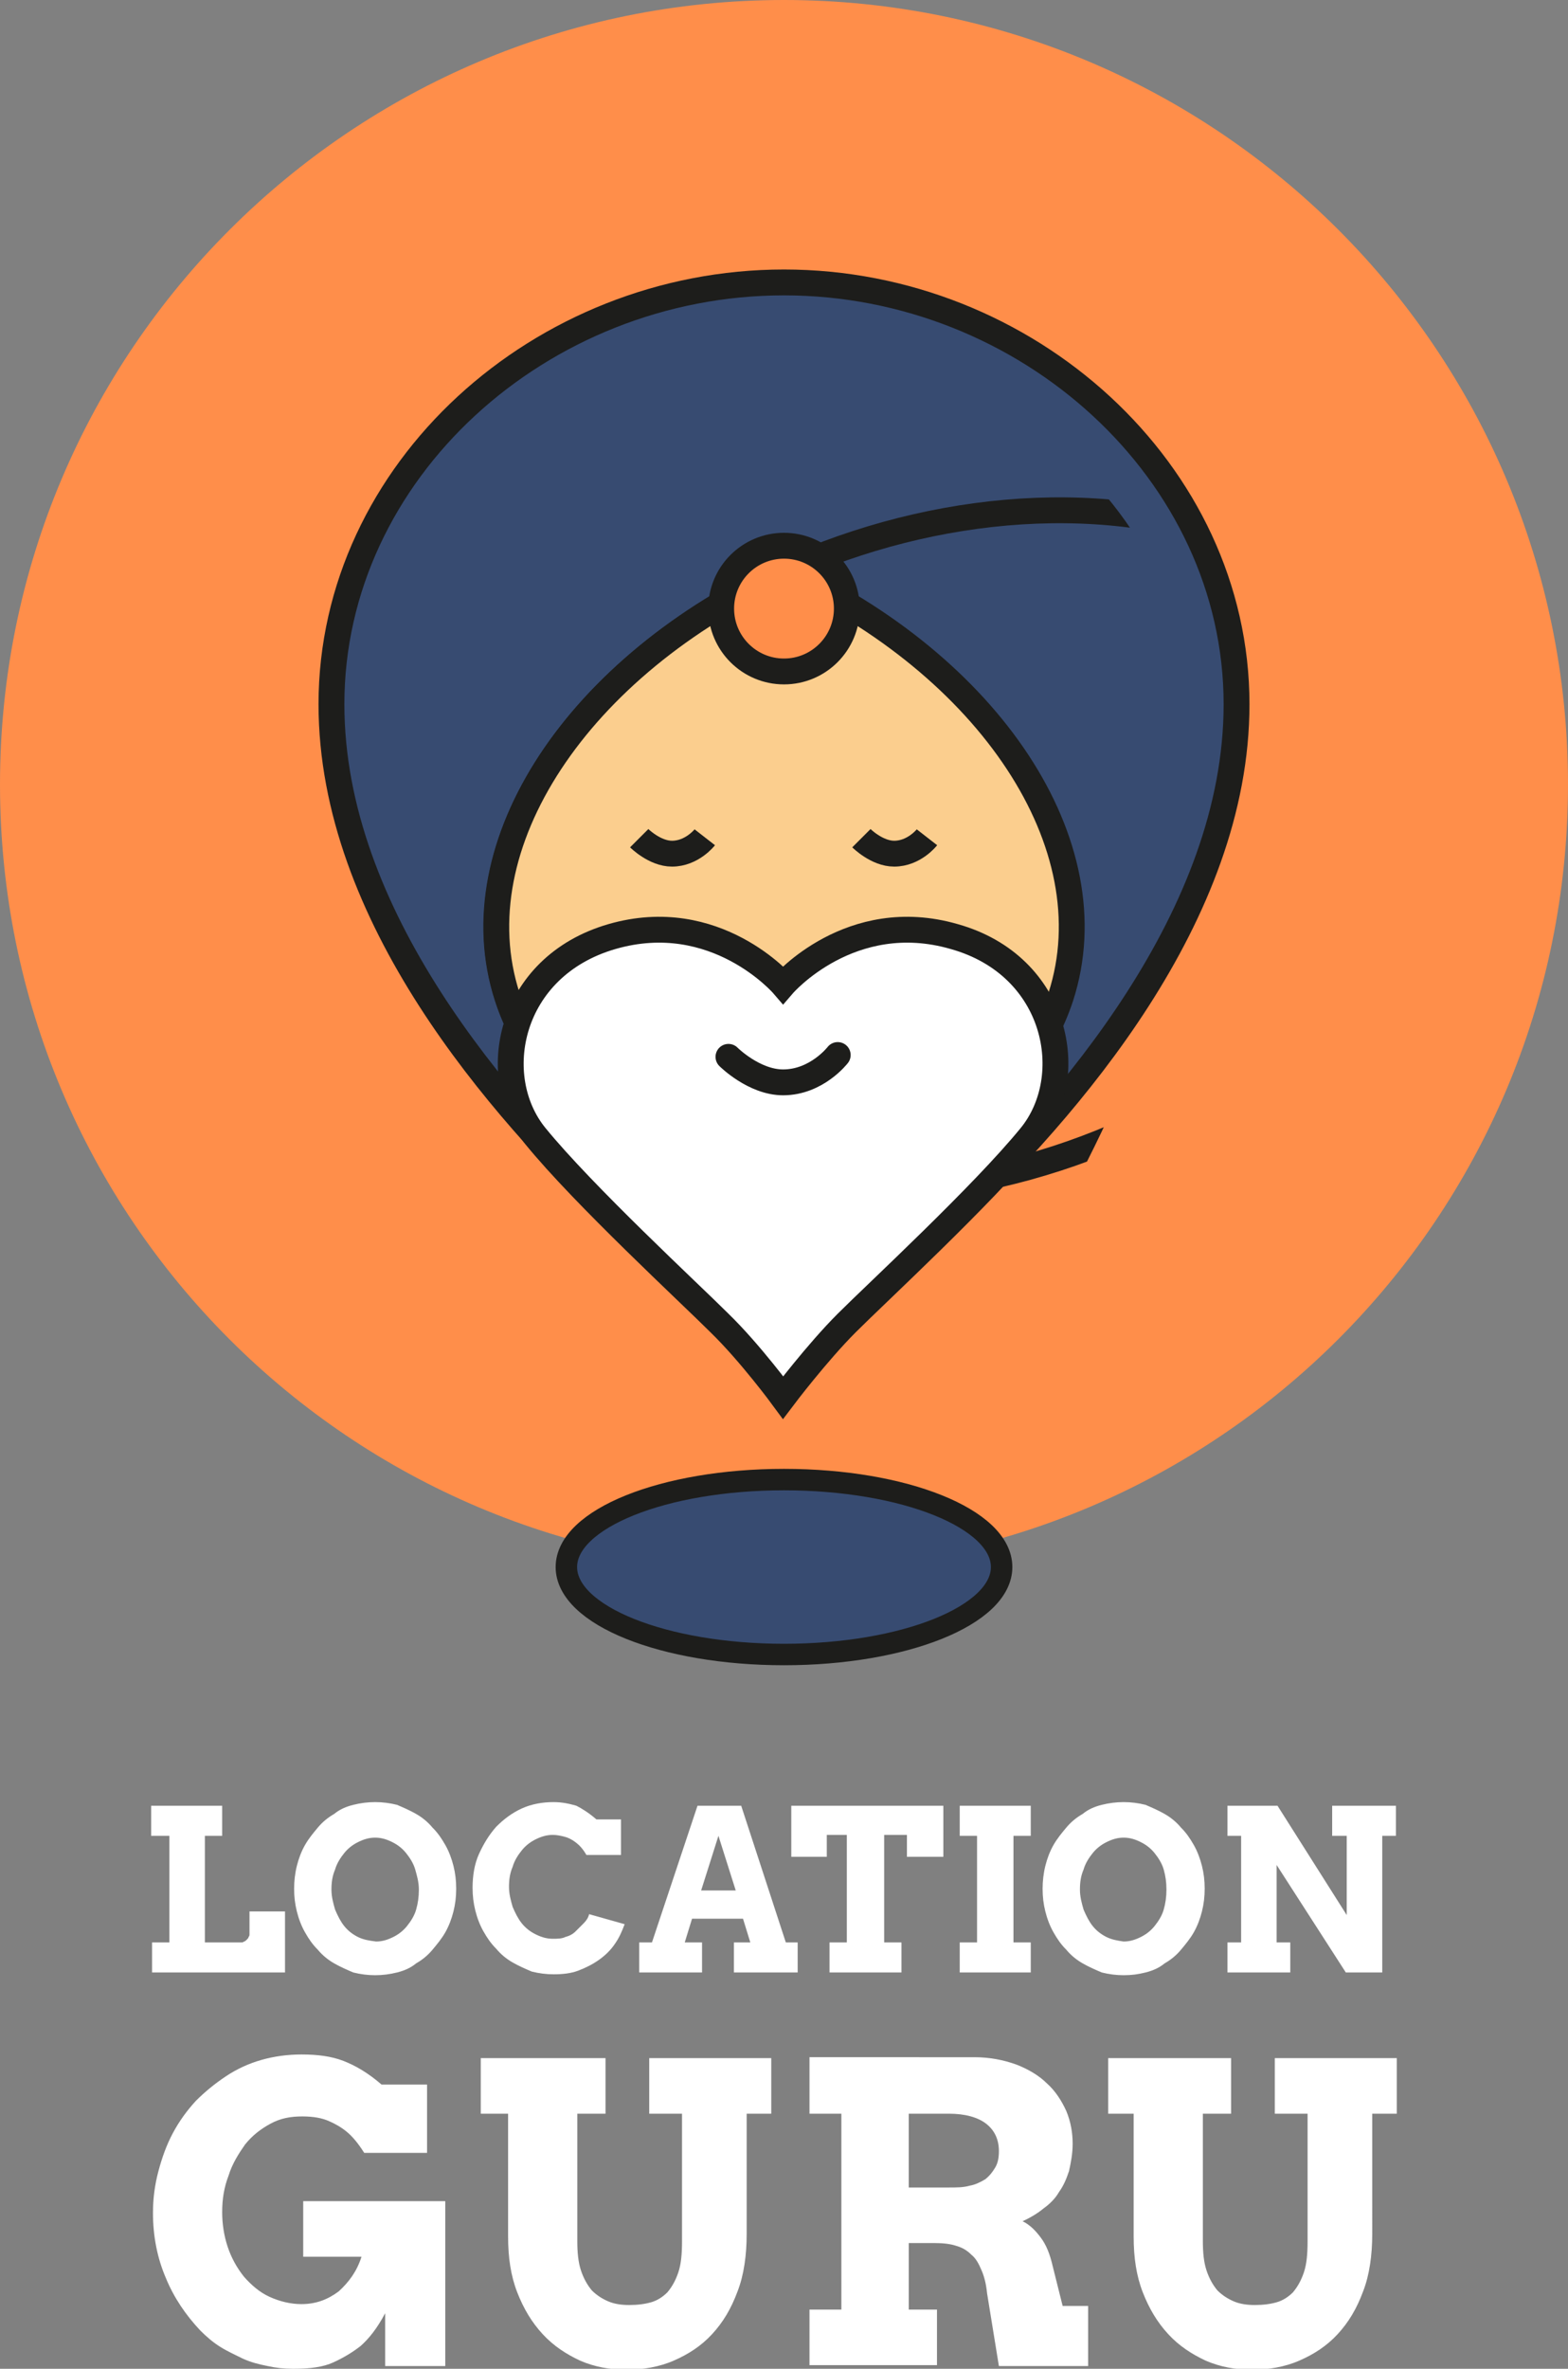 <?xml version="1.0" encoding="utf-8"?>
<!-- Generator: Adobe Illustrator 21.1.0, SVG Export Plug-In . SVG Version: 6.00 Build 0)  -->
<svg version="1.1" id="Ebene_1" xmlns="http://www.w3.org/2000/svg" xmlns:xlink="http://www.w3.org/1999/xlink" x="0px" y="0px"
	 viewBox="0 0 172.2 260" style="enable-background:new 0 0 172.2 260;" xml:space="preserve">
<rect x="0" y="0" width="172.2" height="260" fill="#808080" stroke="none"/>
<style type="text/css">
	.st0{clip-path:url(#SVGID_2_);fill:#FFFFFF;}
	.st1{clip-path:url(#SVGID_2_);fill:#FF8E4A;}
	.st2{clip-path:url(#SVGID_2_);fill:#374B71;}
	.st3{clip-path:url(#SVGID_4_);fill:none;stroke:#1D1D1B;stroke-width:2.839;}
	.st4{clip-path:url(#SVGID_6_);fill:none;stroke:#1D1D1B;stroke-width:2.839;}
	.st5{clip-path:url(#SVGID_6_);fill:#FBCE8E;}
	.st6{clip-path:url(#SVGID_6_);fill:#FF8E4A;}
	.st7{clip-path:url(#SVGID_6_);fill:#FFFFFF;}
	.st8{clip-path:url(#SVGID_6_);fill:none;stroke:#1D1D1B;stroke-width:2.839;stroke-linecap:round;}
	.st9{clip-path:url(#SVGID_6_);fill:#374B71;}
	.st10{clip-path:url(#SVGID_6_);fill:none;stroke:#1D1D1B;stroke-width:2.356;}
</style>
<g>
	<defs>
		<rect id="SVGID_1_" width="172.2" height="260"/>
	</defs>
	<clipPath id="SVGID_2_">
		<use xlink:href="#SVGID_1_"  style="overflow:visible;"/>
	</clipPath>
	<path class="st0" d="M146.3,201.5h1.6v8.7l-7.6-12h-5.5v3.3h1.5v11.7h-1.5v3.3h6.9v-3.3h-1.5v-8.5l7.6,11.8h4v-15h1.5v-3.3h-7
		V201.5z M121.5,212.6c-0.6-0.3-1.1-0.7-1.5-1.2c-0.4-0.5-0.7-1.1-1-1.8c-0.2-0.7-0.4-1.4-0.4-2.2c0-0.8,0.1-1.5,0.4-2.2
		c0.2-0.7,0.6-1.3,1-1.8c0.4-0.5,0.9-0.9,1.5-1.2s1.2-0.5,1.9-0.5s1.3,0.2,1.9,0.5s1.1,0.7,1.5,1.2c0.4,0.5,0.8,1.1,1,1.8
		c0.2,0.7,0.3,1.4,0.3,2.2c0,0.8-0.1,1.5-0.3,2.2c-0.2,0.7-0.6,1.3-1,1.8c-0.4,0.5-0.9,0.9-1.5,1.2c-0.6,0.3-1.2,0.5-1.9,0.5
		C122.7,213,122.1,212.9,121.5,212.6 M125.8,216.5c0.8-0.2,1.5-0.5,2.1-1c0.7-0.4,1.3-0.9,1.8-1.5c0.5-0.6,1-1.2,1.4-1.9
		c0.4-0.7,0.7-1.5,0.9-2.3c0.2-0.8,0.3-1.6,0.3-2.5c0-0.9-0.1-1.7-0.3-2.5c-0.2-0.8-0.5-1.6-0.9-2.3c-0.4-0.7-0.8-1.3-1.4-1.9
		c-0.5-0.6-1.1-1.1-1.8-1.5c-0.7-0.4-1.4-0.7-2.1-1c-0.8-0.2-1.6-0.3-2.4-0.3c-0.8,0-1.6,0.1-2.4,0.3c-0.8,0.2-1.5,0.5-2.1,1
		c-0.7,0.4-1.3,0.9-1.8,1.5c-0.5,0.6-1,1.2-1.4,1.9c-0.4,0.7-0.7,1.5-0.9,2.3c-0.2,0.8-0.3,1.7-0.3,2.5c0,0.9,0.1,1.7,0.3,2.5
		c0.2,0.8,0.5,1.6,0.9,2.3c0.4,0.7,0.8,1.3,1.4,1.9c0.5,0.6,1.1,1.1,1.8,1.5c0.7,0.4,1.4,0.7,2.1,1c0.8,0.2,1.6,0.3,2.4,0.3
		C124.3,216.8,125,216.7,125.8,216.5 M105.4,201.5h1.9v11.7h-1.9v3.3h7.8v-3.3h-1.9v-11.7h1.9v-3.3h-7.8V201.5z M91.2,216.5h7.8
		v-3.3h-1.9v-11.8h2.5v2.4h4v-5.6H86.9v5.6h3.9v-2.4h2.2v11.8h-1.9V216.5z M78.9,201.5l1.9,6H77L78.9,201.5z M80.7,216.5h6.9v-3.3
		h-1.3l-4.9-15h-4.8l-5,15h-1.4v3.3h6.9v-3.3h-1.9l0.8-2.6h5.6l0.8,2.6h-1.8V216.5z M68.2,203.8v-4.1h-2.7c-0.8-0.7-1.6-1.2-2.2-1.5
		c-0.7-0.2-1.5-0.4-2.5-0.4c-1.2,0-2.4,0.2-3.5,0.7c-1.1,0.5-2,1.2-2.8,2c-0.8,0.9-1.4,1.9-1.9,3c-0.5,1.1-0.7,2.4-0.7,3.7
		c0,0.9,0.1,1.7,0.3,2.5c0.2,0.8,0.5,1.6,0.9,2.3c0.4,0.7,0.8,1.3,1.4,1.9c0.5,0.6,1.1,1.1,1.8,1.5c0.7,0.4,1.4,0.7,2.1,1
		c0.8,0.2,1.6,0.3,2.4,0.3c1,0,1.9-0.1,2.7-0.4c0.8-0.3,1.6-0.7,2.3-1.2c0.7-0.5,1.3-1.1,1.7-1.7c0.5-0.7,0.8-1.4,1.1-2.2l-3.9-1.1
		c-0.1,0.4-0.3,0.7-0.6,1c-0.3,0.3-0.6,0.6-0.9,0.9c-0.3,0.3-0.7,0.5-1.1,0.6c-0.4,0.2-0.9,0.2-1.4,0.2c-0.7,0-1.3-0.2-1.9-0.5
		c-0.6-0.3-1.1-0.7-1.5-1.2c-0.4-0.5-0.7-1.1-1-1.8c-0.2-0.7-0.4-1.4-0.4-2.2c0-0.8,0.1-1.5,0.4-2.2c0.2-0.7,0.6-1.3,1-1.8
		c0.4-0.5,0.9-0.9,1.5-1.2c0.6-0.3,1.2-0.5,1.9-0.5c0.5,0,0.9,0.1,1.3,0.2c0.4,0.1,0.8,0.3,1.2,0.6c0.4,0.3,0.8,0.7,1.2,1.4H68.2z
		 M39.3,212.6c-0.6-0.3-1.1-0.7-1.5-1.2c-0.4-0.5-0.7-1.1-1-1.8c-0.2-0.7-0.4-1.4-0.4-2.2c0-0.8,0.1-1.5,0.4-2.2
		c0.2-0.7,0.6-1.3,1-1.8c0.4-0.5,0.9-0.9,1.5-1.2c0.6-0.3,1.2-0.5,1.9-0.5c0.7,0,1.3,0.2,1.9,0.5c0.6,0.3,1.1,0.7,1.5,1.2
		c0.4,0.5,0.8,1.1,1,1.8c0.2,0.7,0.4,1.4,0.4,2.2c0,0.8-0.1,1.5-0.3,2.2c-0.2,0.7-0.6,1.3-1,1.8c-0.4,0.5-0.9,0.9-1.5,1.2
		c-0.6,0.3-1.2,0.5-1.9,0.5C40.5,213,39.9,212.9,39.3,212.6 M43.6,216.5c0.8-0.2,1.5-0.5,2.1-1c0.7-0.4,1.3-0.9,1.8-1.5
		c0.5-0.6,1-1.2,1.4-1.9c0.4-0.7,0.7-1.5,0.9-2.3c0.2-0.8,0.3-1.6,0.3-2.5c0-0.9-0.1-1.7-0.3-2.5c-0.2-0.8-0.5-1.6-0.9-2.3
		c-0.4-0.7-0.8-1.3-1.4-1.9c-0.5-0.6-1.1-1.1-1.8-1.5c-0.7-0.4-1.4-0.7-2.1-1c-0.8-0.2-1.6-0.3-2.4-0.3c-0.8,0-1.6,0.1-2.4,0.3
		c-0.8,0.2-1.5,0.5-2.1,1c-0.7,0.4-1.3,0.9-1.8,1.5c-0.5,0.6-1,1.2-1.4,1.9c-0.4,0.7-0.7,1.5-0.9,2.3c-0.2,0.8-0.3,1.7-0.3,2.5
		c0,0.9,0.1,1.7,0.3,2.5c0.2,0.8,0.5,1.6,0.9,2.3c0.4,0.7,0.8,1.3,1.4,1.9c0.5,0.6,1.1,1.1,1.8,1.5c0.7,0.4,1.4,0.7,2.1,1
		c0.8,0.2,1.6,0.3,2.4,0.3C42,216.8,42.8,216.7,43.6,216.5 M16.7,201.5h1.9v11.7h-1.9v3.3h14.6v-6.7h-3.9v2.5c0,0.1,0,0.2-0.1,0.3
		c0,0.1-0.1,0.2-0.2,0.3c-0.1,0.1-0.2,0.2-0.3,0.2c-0.1,0.1-0.2,0.1-0.3,0.1h-4v-11.7h1.9v-3.3h-7.8V201.5z"/>
	<path class="st0" d="M121.5,232h3v13.5c0,2.3,0.3,4.3,1,6.1c0.7,1.8,1.6,3.3,2.8,4.6c1.2,1.3,2.6,2.2,4.1,2.9c1.6,0.7,3.3,1,5.1,1
		c1.8,0,3.6-0.3,5.2-1c1.6-0.7,3-1.6,4.2-2.9c1.2-1.3,2.1-2.8,2.8-4.7c0.7-1.8,1-4,1-6.3V232h2.7v-6.1H140v6.1h3.6v14
		c0,1.4-0.1,2.5-0.4,3.4c-0.3,0.9-0.7,1.6-1.2,2.2c-0.5,0.5-1.1,0.9-1.8,1.1c-0.7,0.2-1.5,0.3-2.4,0.3c-0.8,0-1.6-0.1-2.3-0.4
		c-0.7-0.3-1.3-0.7-1.8-1.2c-0.5-0.6-0.9-1.3-1.2-2.2c-0.3-0.9-0.4-2-0.4-3.2v-14h3.1v-6.1h-13.5V232z M104.2,232
		c1.8,0,3.2,0.4,4.1,1.1c0.9,0.7,1.4,1.7,1.4,3c0,0.7-0.1,1.3-0.4,1.8c-0.3,0.5-0.6,0.9-1.1,1.3c-0.5,0.3-1.1,0.6-1.7,0.7
		c-0.7,0.2-1.4,0.2-2.3,0.2h-4.4V232H104.2z M88.9,232h3.5v21.5h-3.5v6.1h14v-6.1h-3.1v-7.3h2.9c0.9,0,1.7,0.1,2.3,0.3
		c0.7,0.2,1.2,0.5,1.7,1c0.5,0.4,0.8,1,1.1,1.7c0.3,0.7,0.5,1.5,0.6,2.5l1.3,8h9.8l0-6.6h-2.8l-1.1-4.4c-0.3-1.3-0.7-2.3-1.3-3.1
		c-0.6-0.8-1.2-1.4-2-1.8c0.9-0.4,1.7-0.9,2.3-1.4c0.7-0.5,1.3-1.1,1.7-1.8c0.5-0.7,0.8-1.4,1.1-2.3c0.2-0.9,0.4-1.9,0.4-3
		c0-1.2-0.2-2.4-0.7-3.6c-0.5-1.1-1.2-2.2-2.1-3c-0.9-0.9-2.1-1.6-3.4-2.1c-1.4-0.5-2.9-0.8-4.6-0.8H88.9V232z M52.8,232h3v13.5
		c0,2.3,0.3,4.3,1,6.1c0.7,1.8,1.6,3.3,2.8,4.6c1.2,1.3,2.6,2.2,4.1,2.9c1.6,0.7,3.3,1,5.1,1c1.8,0,3.6-0.3,5.2-1
		c1.6-0.7,3-1.6,4.2-2.9c1.2-1.3,2.1-2.8,2.8-4.7c0.7-1.8,1-4,1-6.3V232h2.7v-6.1H71.3v6.1h3.6v14c0,1.4-0.1,2.5-0.4,3.4
		c-0.3,0.9-0.7,1.6-1.2,2.2c-0.5,0.5-1.1,0.9-1.8,1.1c-0.7,0.2-1.5,0.3-2.4,0.3c-0.8,0-1.6-0.1-2.3-0.4c-0.7-0.3-1.3-0.7-1.8-1.2
		c-0.5-0.6-0.9-1.3-1.2-2.2c-0.3-0.9-0.4-2-0.4-3.2v-14h3.1v-6.1H52.8V232z M48.9,259.6v-18H33.3v6.1h6.4c-0.5,1.6-1.4,2.8-2.5,3.8
		c-1.2,0.9-2.5,1.4-4.1,1.4c-1.2,0-2.4-0.3-3.5-0.8s-2-1.3-2.8-2.2c-0.8-1-1.4-2.1-1.8-3.3c-0.4-1.2-0.6-2.5-0.6-3.8
		c0-1.4,0.2-2.7,0.7-4c0.4-1.3,1.1-2.4,1.8-3.4c0.8-1,1.7-1.7,2.8-2.3c1.1-0.6,2.2-0.8,3.5-0.8c1.3,0,2.2,0.2,2.9,0.5
		c0.7,0.3,1.4,0.7,2,1.2c0.6,0.5,1.2,1.2,1.9,2.3h6.9v-7.5h-5c-1.5-1.3-2.9-2.1-4.2-2.6c-1.3-0.5-2.8-0.7-4.6-0.7
		c-1.5,0-3,0.2-4.4,0.6c-1.4,0.4-2.7,1-3.9,1.8c-1.2,0.8-2.3,1.7-3.3,2.7c-1,1.1-1.8,2.2-2.5,3.5c-0.7,1.3-1.2,2.7-1.6,4.2
		c-0.4,1.5-0.6,3-0.6,4.6c0,2.6,0.5,5,1.4,7.1c0.9,2.2,2.2,4.1,3.8,5.8c0.7,0.7,1.4,1.3,2.2,1.8c0.8,0.5,1.7,0.9,2.5,1.3
		c0.9,0.4,1.7,0.6,2.7,0.8c0.9,0.2,1.8,0.3,2.8,0.3c1.9,0,3.3-0.2,4.4-0.7c1.1-0.5,2.1-1.1,3-1.8c0.9-0.8,1.8-1.9,2.7-3.6v5.8H48.9z
		"/>
	<path class="st1" d="M86.1,172.2c47.5,0,86.1-38.5,86.1-86.1S133.6,0,86.1,0S0,38.5,0,86.1S38.5,172.2,86.1,172.2"/>
	<path class="st2" d="M135.8,77.3c0-25.5-23-46.3-49.7-46.3c-26.7,0-49.7,20.7-49.7,46.3c0,23.2,18.3,44.1,31.6,56.8l0.6-3.2
		c5.3,3.6,11.2,5.7,17.5,5.7c6.3,0,12.2-2.1,17.5-5.7l0.6,3.2C117.4,121.5,135.8,100.5,135.8,77.3"/>
</g>
<g>
	<defs>
		<path id="SVGID_3_" d="M36.4,77.3c0,23.2,18.3,44.1,31.6,56.8l0.6-3.2c5.3,3.6,11.2,5.7,17.5,5.7s12.2-2.1,17.5-5.7l0.6,3.2
			c13.3-12.6,31.6-33.6,31.6-56.8c0-25.5-23-46.3-49.7-46.3S36.4,51.8,36.4,77.3"/>
	</defs>
	<clipPath id="SVGID_4_">
		<use xlink:href="#SVGID_3_"  style="overflow:visible;"/>
	</clipPath>
	<ellipse transform="matrix(0.951 -0.309 0.309 0.951 -23.711 37.037)" class="st3" cx="105.1" cy="93.4" rx="51.9" ry="35.5"/>
</g>
<g>
	<defs>
		<rect id="SVGID_5_" width="172.2" height="260"/>
	</defs>
	<clipPath id="SVGID_6_">
		<use xlink:href="#SVGID_5_"  style="overflow:visible;"/>
	</clipPath>
	<path class="st4" d="M135.8,77.3c0-25.5-23-46.3-49.7-46.3c-26.7,0-49.7,20.7-49.7,46.3c0,23.2,18.3,44.1,31.6,56.8l0.6-3.2
		c5.3,3.6,11.2,5.7,17.5,5.7c6.3,0,12.2-2.1,17.5-5.7l0.6,3.2C117.4,121.5,135.8,100.5,135.8,77.3z"/>
	<path class="st5" d="M55.7,109.4c3.7,11.5,15.5,19,30.4,20.9c14.9-1.9,26.6-9.3,30.4-20.9c5.4-16.7-7.9-36.4-30.4-46.7
		C63.6,73,50.3,92.7,55.7,109.4"/>
	<path class="st4" d="M55.7,109.4c3.7,11.5,15.5,19,30.4,20.9c14.9-1.9,26.6-9.3,30.4-20.9c5.4-16.7-7.9-36.4-30.4-46.7
		C63.6,73,50.3,92.7,55.7,109.4z"/>
	<path class="st6" d="M86.1,73.7c3.8,0,6.9-3.1,6.9-6.9c0-3.8-3.1-6.9-6.9-6.9c-3.8,0-6.9,3.1-6.9,6.9
		C79.2,70.6,82.3,73.7,86.1,73.7"/>
	<circle class="st4" cx="86.1" cy="66.8" r="6.9"/>
	<path class="st4" d="M94.6,92c0,0,1.7,1.7,3.6,1.7c2.2,0,3.6-1.8,3.6-1.8"/>
	<path class="st4" d="M70.2,92c0,0,1.7,1.7,3.6,1.7c2.2,0,3.6-1.8,3.6-1.8"/>
	<path class="st7" d="M86,153.4c0,0,3.7-4.9,7-8.2c3.3-3.3,14.9-14,20.2-20.5c5.3-6.5,3-18.7-8.4-21.9c-11.4-3.3-18.8,5.3-18.8,5.3
		c0,0-7.4-8.6-18.8-5.3c-11.4,3.3-13.7,15.4-8.4,21.9s17,17.3,20.2,20.5C82.4,148.5,86,153.4,86,153.4"/>
	<path class="st4" d="M86,153.4c0,0,3.7-4.9,7-8.2c3.3-3.3,14.9-14,20.2-20.5c5.3-6.5,3-18.7-8.4-21.9c-11.4-3.3-18.8,5.3-18.8,5.3
		c0,0-7.4-8.6-18.8-5.3c-11.4,3.3-13.7,15.4-8.4,21.9s17,17.3,20.2,20.5C82.4,148.5,86,153.4,86,153.4z"/>
	<path class="st8" d="M80,116c0,0,2.8,2.8,6,2.8c3.7,0,6-3,6-3"/>
	<path class="st9" d="M86.1,181.5c13.2,0,23.9-4.3,23.9-9.6c0-5.3-10.7-9.5-23.9-9.5s-23.9,4.3-23.9,9.5
		C62.2,177.2,72.9,181.5,86.1,181.5"/>
	<ellipse class="st10" cx="86.1" cy="172" rx="23.9" ry="9.6"/>
</g>
</svg>

